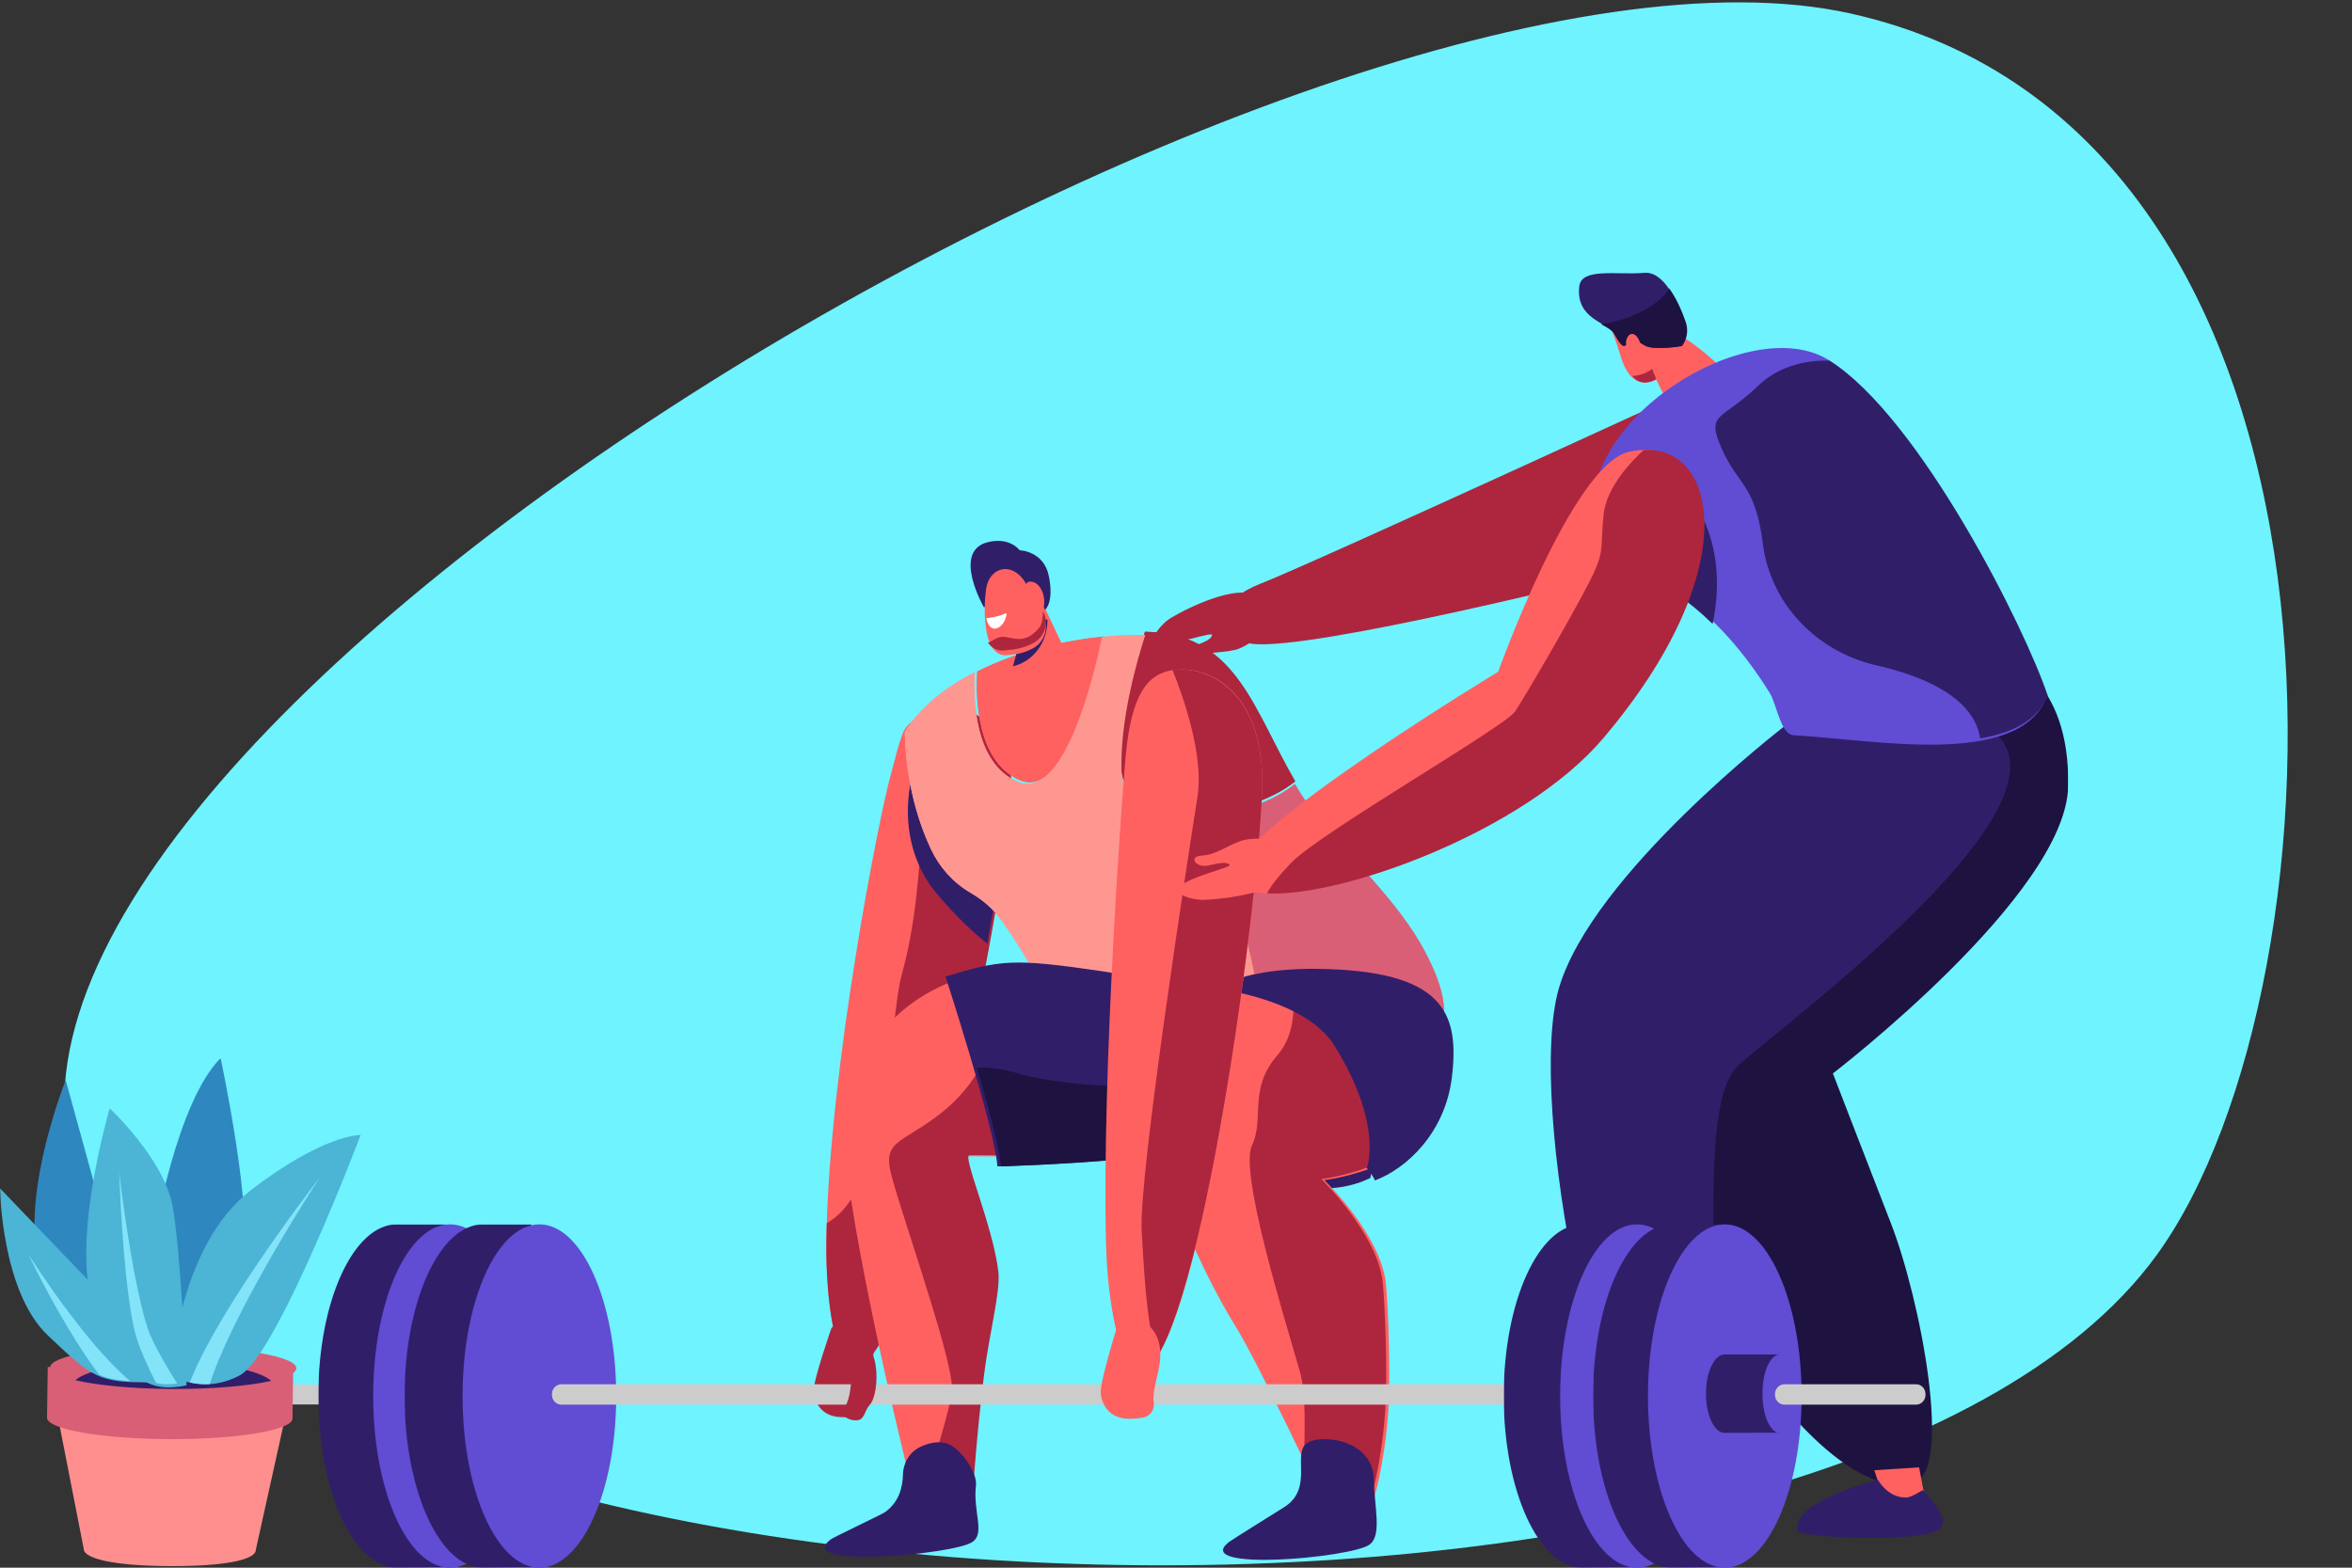 <?xml version="1.0" encoding="UTF-8"?>
<svg width="1500px" height="1000px" viewBox="0 0 1500 1000" version="1.1" xmlns="http://www.w3.org/2000/svg" xmlns:xlink="http://www.w3.org/1999/xlink">
    <rect x="0" y="0" width="1500" height="1000" fill="#333333" stroke="none"/>
    <title>Artboard@1.5x</title>
    <defs>
        <polygon id="path-1" points="0 0 268 0 268 528 0 528"></polygon>
        <polygon id="path-3" points="0 0 96 0 96 13 0 13"></polygon>
        <polygon id="path-5" points="0 0 81 0 81 219 0 219"></polygon>
        <polygon id="path-7" points="0 0 81 0 81 219 0 219"></polygon>
        <polygon id="path-9" points="0 0 81 0 81 219 0 219"></polygon>
        <polygon id="path-11" points="0 0 81 0 81 219 0 219"></polygon>
        <polygon id="path-13" points="0 0 59 0 59 167 0 167"></polygon>
        <polygon id="path-15" points="0 0 108 0 108 124 0 124"></polygon>
    </defs>
    <g id="Artboard" stroke="none" stroke-width="1" fill="none" fill-rule="evenodd">
        <path d="M54.087,762.752 C192.446,1053.626 1167.939,1085.786 1375.401,800.636 C1500.717,628.394 1521.106,84.369 1180.142,8.594 C839.177,-67.182 -79.023,482.922 54.087,762.752" id="Fill-1" fill="#6EF3FF"></path>
        <g id="Group-137" transform="translate(181, 174)">
            <g id="Group-3" transform="translate(870, 245)">
                <mask id="mask-2" fill="white">
                    <use xlink:href="#path-1"></use>
                </mask>
                <g id="Clip-2"></g>
                <path d="M226.956,0 C226.956,0 269.378,13.532 267.966,82.65 C266.556,151.768 117.941,265.712 117.941,265.712 C117.941,265.712 137.029,315.327 154.798,360.952 C173.947,410.12 195.01,520.319 169.049,526.981 C108.596,542.497 0,377.46 0,263.49 C0,174.337 95.298,38.923 95.298,38.923 L226.956,0 Z" id="Fill-1" fill="#1E1240" mask="url(#mask-2)"></path>
            </g>
            <path d="M924,62 C924,62 657.314,184.871 623.257,198.169 C596.309,208.694 595.23,223.716 612.513,235.198 C629.797,246.679 820.496,199.947 861.295,189.416 C902.095,178.884 924,62 924,62" id="Fill-4" fill="#AD263D"></path>
            <path d="M1003.225,787.21 C1005.787,779.618 1017.058,772.004 1017.058,772.004 L1014.325,763.832 L1042.927,762 L1046,778.451 C1046,778.451 1042.86,785.396 1033.148,790.175 C1020.563,796.367 1000.665,794.801 1003.225,787.21" id="Fill-6" fill="#FF6161"></path>
            <path d="M965.381,802.886 C959.831,783.966 1016.728,770 1016.728,770 C1016.728,770 1022.508,781.262 1034.556,781.262 C1037.943,781.262 1045.027,776.567 1045.027,776.567 C1045.027,776.567 1062.462,793.003 1056.908,800.456 C1049.071,810.972 966.444,806.509 965.381,802.886" id="Fill-8" fill="#311E69"></path>
            <path d="M852.225,787.21 C854.787,779.618 866.058,772.004 866.058,772.004 L863.325,763.832 L891.927,762 L895,778.451 C895,778.451 891.86,785.396 882.148,790.175 C869.565,796.367 849.665,794.801 852.225,787.21" id="Fill-10" fill="#FF6161"></path>
            <path d="M815.381,802.886 C809.831,783.966 866.728,770 866.728,770 C866.728,770 872.508,781.262 884.556,781.262 C887.943,781.262 895.027,776.567 895.027,776.567 C895.027,776.567 912.462,793.003 906.908,800.456 C899.071,810.972 816.444,806.509 815.381,802.886" id="Fill-12" fill="#311E69"></path>
            <path d="M957.16,289.177 C957.16,289.177 834.296,383.58 813.15,456.567 C792.003,529.558 839.978,772 884.386,772 C939.13,772 889.515,539.075 927.944,505.212 C959.962,477.003 1127.638,352.687 1097.361,300.665 C1085.457,280.213 1041.965,279.156 957.16,289.177" id="Fill-14" fill="#311E69"></path>
            <path d="M845,31.642 C845,31.642 849.159,41.711 852.219,52.115 C855.276,62.522 859.925,69.917 867.911,69.999 C881.668,70.139 893.632,51.411 885.183,39.536 C876.734,27.66 845,31.642 845,31.642" id="Fill-16" fill="#FF6161"></path>
            <path d="M884.181,39 C881.461,45.408 880.233,53.526 875.413,58.819 C870.498,64.214 864.234,65.587 860,65.834 C862.134,68.445 864.709,69.963 867.863,69.999 C879.876,70.143 890.332,51.637 884.181,39" id="Fill-18" fill="#AD263D"></path>
            <path d="M925,68.584 C925,68.584 890.984,32.534 874.492,35.134 C857.997,37.737 883.172,90.852 890.982,89.99 C898.79,89.129 925,68.584 925,68.584" id="Fill-20" fill="#FF6161"></path>
            <path d="M890.805,46.755 L890.805,46.755 C894.039,42.162 894.852,36.392 893.087,31.099 C889.068,19.054 880.428,-1.033 867.742,0.041 C849.688,1.569 827.587,-3.416 826.195,8.691 C823.76,29.895 844.837,31.834 848.555,38.534 C852.271,45.231 854.1,48.029 856.154,45.966 C858.209,43.904 861.965,42.146 867.352,46.059 C872.742,49.975 890.805,46.755 890.805,46.755" id="Fill-22" fill="#311E69"></path>
            <path d="M863.319,26.024 C854.052,30.349 845.012,32.073 840,32.744 C843.671,34.772 846.913,36.452 848.185,38.649 C852.013,45.265 853.894,48.029 856.011,45.99 C858.127,43.954 861.999,42.215 867.549,46.083 C873.101,49.951 891.71,46.77 891.71,46.77 C895.042,42.233 895.878,36.533 894.059,31.304 C891.865,24.994 888.318,16.474 883.535,10 C880.908,15.26 872.748,21.62 863.319,26.024" id="Fill-24" fill="#1E1240"></path>
            <path d="M857.861,50 C857.861,50 854.296,45.545 857.034,40.945 C859.773,36.343 865.076,40.22 865.902,49.277 C866.729,58.335 862.161,57.905 857.861,50" id="Fill-26" fill="#FF6161"></path>
            <path d="M962.701,294.977 C954.711,294.516 951.908,274.82 947.667,268.009 C895.044,183.527 844.329,193.286 836.659,162.899 C819.869,96.371 934.855,23.409 985.84,56.035 C1043.156,92.713 1110.077,228.646 1124,271.462 C1105.419,315.675 1015.122,297.992 962.701,294.977" id="Fill-28" fill="#614CD4"></path>
            <path d="M387.013,320.632 C380.178,344.16 347.726,507.576 346.043,616.089 C345.375,659.183 352.622,692.743 360.591,697.085 C398.745,717.868 464.405,378.381 463.998,325.846 C463.643,279.875 412.519,269.362 396.588,290.337 C393.155,294.858 388.899,314.141 387.013,320.632" id="Fill-30" fill="#FF6161"></path>
            <path d="M463.998,327.331 C463.751,295.4 441.749,274.568 421.036,276.077 C416.556,292.337 408.555,324.025 407.271,346.918 C405.474,378.984 403.287,414.978 394.122,447.572 C385.986,476.505 387.187,583.201 346.285,606.263 C346.179,609.695 346.095,613.083 346.043,616.417 C345.375,659.336 352.622,692.764 360.589,697.088 C398.745,717.787 464.405,379.658 463.998,327.331" id="Fill-32" fill="#AD263D"></path>
            <path d="M452.789,336.844 L401.075,320 C401.075,320 387.514,362.385 417.349,397.16 C429.885,411.777 440.546,421.558 448.706,428 C454.473,396.488 458.795,368.665 461,349.136 L452.789,336.844 Z" id="Fill-34" fill="#311E69"></path>
            <path d="M534.098,315.687 C535.669,356.107 612.817,350.498 645,324.389 C618.759,279.445 607.869,231.937 553.307,229.145 C551.999,229.08 550.63,229.033 549.229,229 C543.927,245.207 532.843,283.347 534.098,315.687" id="Fill-36" fill="#AD263D"></path>
            <path d="M469.415,323.663 C499.447,336.496 518.635,253.232 523,232 C497.835,234.611 467.798,241.427 442.277,254.333 C441.329,269.238 441.24,311.623 469.415,323.663" id="Fill-38" fill="#FF6161"></path>
            <path d="M727.083,432.676 C705.683,393.328 665.902,363.289 645.341,327.811 C645.267,327.683 645.199,327.558 645.128,327.432 C612.959,353.811 535.847,359.479 534.276,318.64 C533.021,285.96 544.1,247.424 549.4,231.049 C541.412,230.857 532.015,231.226 521.812,232.288 C517.426,253.685 498.145,337.604 467.968,324.668 C439.657,312.536 439.747,269.816 440.7,254.797 C422.298,264.129 406.236,276.622 396,292.986 C396.426,311.542 399.642,339.716 412.692,367.584 C418.113,379.166 426.831,388.961 437.862,395.416 C445.138,399.676 452.094,405.164 457.917,413.371 C487.661,455.296 492.13,479.049 492.13,479.049 C492.13,479.049 626.996,532.333 656.164,522.875 C705.091,507.007 767.321,506.658 727.083,432.676" id="Fill-40" fill="#FF9791"></path>
            <path d="M534.098,315.687 C535.669,356.107 612.817,350.498 645,324.389 C618.759,279.445 607.869,231.937 553.307,229.145 C551.999,229.08 550.63,229.033 549.229,229 C543.927,245.207 532.843,283.347 534.098,315.687" id="Fill-42" fill="#AD263D"></path>
            <path d="M469.415,323.663 C499.447,336.496 518.635,253.232 523,232 C497.835,234.611 467.798,241.427 442.277,254.333 C441.329,269.238 441.24,311.623 469.415,323.663" id="Fill-44" fill="#FF6161"></path>
            <path d="M727.083,432.676 C705.683,393.328 665.902,363.289 645.341,327.811 C645.267,327.683 645.199,327.558 645.128,327.432 C612.959,353.811 535.847,359.479 534.276,318.64 C533.021,285.96 544.1,247.424 549.4,231.049 C541.412,230.857 532.015,231.226 521.812,232.288 C517.426,253.685 498.145,337.604 467.968,324.668 C439.657,312.536 439.747,269.816 440.7,254.797 C422.298,264.129 406.236,276.622 396,292.986 C396.426,311.542 399.642,339.716 412.692,367.584 C418.113,379.166 426.831,388.961 437.862,395.416 C445.138,399.676 452.094,405.164 457.917,413.371 C487.661,455.296 492.13,479.049 492.13,479.049 C492.13,479.049 626.996,532.333 656.164,522.875 C705.091,507.007 767.321,506.658 727.083,432.676" id="Fill-46" fill="#FF9791"></path>
            <path d="M349.238,673.221 C349.238,673.221 337.871,705.849 338.001,712.737 C338.135,719.624 342.106,729.433 355.128,729.953 C358.77,730.1 361.684,729.886 363.99,729.501 C368.25,728.79 371.237,724.792 370.699,720.407 C369.987,714.614 372.962,706.99 374.909,698.356 C381.092,670.933 359.437,660.857 349.238,673.221" id="Fill-48" fill="#AD263D"></path>
            <path d="M692.934,577.378 C692.934,577.378 665.755,592.277 638.201,577.378 C610.645,562.477 669.821,487.214 687.439,505.987 C705.056,524.762 692.934,577.378 692.934,577.378" id="Fill-50" fill="#311E69"></path>
            <path d="M530.983,454.096 C530.983,454.096 655.627,474.555 649.802,522.258 C644.854,562.778 485.618,564.08 435.373,563.534 C430.383,563.48 450.214,607.917 453.843,637.604 C455.367,650.08 448.058,676.405 444.62,703.672 C439.429,744.825 436.782,788 436.782,788 L401.74,779.905 C401.74,779.905 365.213,635.233 357.45,558.534 C351.023,495.024 413.593,415.633 530.983,454.096" id="Fill-52" fill="#FF6161"></path>
            <path d="M437.334,562.779 C475.278,563.194 575.704,562.535 624,544.395 L619.047,480.435 C616.851,479.249 614.589,478.105 612.28,477 L443.626,507.534 C443.626,507.534 436.088,523.859 415.06,539.164 C394.033,554.469 383.707,554.469 386.429,570.93 C389.15,587.388 426.05,689.573 426.05,710.901 C426.05,724.002 414.392,753.889 409.159,781.107 L438.737,788 C438.737,788 441.369,744.68 446.531,703.388 C449.95,676.03 457.218,649.616 455.7,637.098 C452.092,607.309 432.374,562.725 437.334,562.779" id="Fill-54" fill="#AD263D"></path>
            <path d="M422,448.9 C422,448.9 453.611,546.438 455.094,570 C455.094,570 606.941,566.053 623.406,545.011 C639.869,523.972 613.414,459.005 522.427,445.611 C464.098,437.027 457.357,438.423 422,448.9" id="Fill-56" fill="#311E69"></path>
            <path d="M483.555,210 L501.98,248.948 C502.84,254.884 475.19,276.039 465.389,269.891 C462.519,268.093 462.456,262.287 464.032,255.736 L473.822,219.88 L483.555,210 Z" id="Fill-58" fill="#FF6161"></path>
            <path d="M471.853,226.388 C478.251,224.163 486.964,221 486.964,221 C486.964,221 487.92,232.054 479.916,241.708 C475.678,246.819 470.311,249.78 465,251 L471.853,226.388 Z" id="Fill-60" fill="#311E69"></path>
            <path d="M655.904,521.873 C704.982,505.972 767.407,505.621 727.042,431.476 C705.576,392.043 665.673,361.938 645.05,326.38 C644.974,326.254 644.905,326.126 644.834,326 C627.841,339.924 598.345,348.085 574,346.716 C589.475,370.201 607.069,400.363 613.861,424.945 C620.508,449.014 626.038,488.299 629.889,521.343 C641.223,523.218 650.424,523.648 655.904,521.873" id="Fill-62" fill="#D95F76"></path>
            <path d="M446.434,213.246 C446.434,213.246 425.944,177.725 448.838,171.88 C463.058,168.251 469.303,177.019 469.303,177.019 C469.303,177.019 484.588,177.326 487.895,193.4 C491.375,210.329 485.523,215 485.523,215 L483.833,211.573 L446.434,213.246 Z" id="Fill-64" fill="#311E69"></path>
            <path d="M469.476,510.984 C457.633,507.538 448.726,506.621 442,507.131 C449.473,532.563 456.614,559.162 457.301,570 C457.301,570 608.97,566.081 625.415,545.189 C631.17,537.88 631.668,525.226 625.996,511.295 C574.645,523.144 501.658,520.347 469.476,510.984" id="Fill-66" fill="#1E1240"></path>
            <path d="M472.731,197.247 L484.582,219.019 C487.948,226.52 485.125,235.532 478.181,239.323 C472.633,242.351 468.819,243.224 461.093,243.955 C454.656,244.566 450.157,238.875 448.412,230.108 C446.148,218.736 447.093,207.572 447.914,201.632 C449.782,188.085 464.032,183.659 472.731,197.247" id="Fill-68" fill="#FF6161"></path>
            <path d="M473.975,208.71 C473.98,207.046 473.721,205.402 473.362,203.773 C472.682,200.68 472.415,195.929 477.707,197.216 C485.405,199.09 488.101,215.766 480.393,218.64 C474.668,220.773 473.958,212.905 473.975,208.71" id="Fill-70" fill="#FF6161"></path>
            <path d="M461,217 C461,217 455.861,219.627 448,220.349 C448,220.349 448.852,225.664 452.246,226.813 C455.643,227.963 460.454,223.695 461,217" id="Fill-72" fill="#FFFFFF"></path>
            <path d="M455.188,232.843 C462.434,229.81 470.616,239.757 481.764,226.433 C483.841,223.949 484.133,218.948 484.192,216 L484.471,216.466 C488.101,223.833 485.056,232.684 477.575,236.407 C471.593,239.381 467.485,240.236 459.156,240.957 C454.926,241.321 451.477,239.377 449,235.855 C450.394,235.786 452.976,233.771 455.188,232.843" id="Fill-74" fill="#AD263D"></path>
            <path d="M657.998,444.084 C699.654,445.291 734.048,478.089 735.921,519.812 C735.954,520.55 735.977,521.298 735.991,522.048 C736.914,570.136 663.565,578.765 663.565,578.765 C663.565,578.765 700.171,614.083 702.933,645.523 C704.154,659.379 706.189,703.153 704.166,729.038 C701.595,761.888 695.185,781.893 695.185,781.893 L664.97,788 C664.97,788 622.424,696.886 606.975,672.032 C584.987,636.66 563.345,584.221 556.535,556.571 C542.941,501.39 566.856,441.444 657.998,444.084" id="Fill-76" fill="#FF6161"></path>
            <path d="M663.085,788 L693.251,781.874 C693.251,781.874 699.65,761.806 702.217,728.85 C704.237,702.887 702.205,658.975 700.987,645.074 C698.229,613.535 661.682,578.106 661.682,578.106 C661.682,578.106 734.913,569.452 733.991,521.214 C733.977,520.459 733.951,519.711 733.921,518.968 C732.054,477.117 709.759,456.19 668.173,454.979 C668.121,454.977 642.508,449.418 643.39,456.942 C644.912,469.944 644.22,486.938 633.832,498.893 C614.753,520.851 625.656,539.518 617.477,556.536 C609.304,573.549 637.217,663.385 648.064,701.086 C651.875,714.334 651.25,737.03 650.491,761.253 C657.897,776.838 663.085,788 663.085,788" id="Fill-78" fill="#AD263D"></path>
            <path d="M744.953,513.111 C749.869,472.163 740.09,444.89 658.444,444.014 C631.25,443.723 610.043,447.845 594,456.276 C615.007,459.665 654.92,468.518 670.188,493.227 C701.506,543.91 690.695,571.034 690.695,571.034 C690.695,571.034 695.428,577.026 695.826,579 C715.987,571.489 740.684,548.668 744.953,513.111" id="Fill-80" fill="#311E69"></path>
            <path d="M911.217,224 C921.985,172.768 898.033,145 898.033,145 L870,193.423 C881.889,200.2 896.026,209.103 911.217,224" id="Fill-82" fill="#311E69"></path>
            <path d="M556.791,235.931 C566.398,238.492 592.256,228.64 591.98,231.044 C591.678,233.689 587.627,235.475 580.296,238.091 C572.964,240.71 572.692,250.276 580.495,245.845 C588.297,241.414 596.429,242.835 606.626,240.588 C612.312,239.335 630.189,229.425 627.778,217.135 C626.763,211.964 621.783,207.288 619.022,205.729 C607.44,199.183 577.869,212.817 565.784,220.148 C558.558,224.531 551.628,234.553 556.791,235.931" id="Fill-84" fill="#AD263D"></path>
            <path d="M422.526,746.644 C416.676,745.051 410.741,746.63 405.81,749.01 C399.076,752.264 395.004,759.172 394.871,766.601 C394.738,774.013 392.618,784.156 383.318,790.644 C381.219,792.107 350.728,806.487 348.724,808.009 C324.332,826.535 427.305,817.813 439.212,809.57 C447.407,803.897 439.451,790.444 441.419,773.531 C442.42,764.943 430.931,748.933 422.526,746.644" id="Fill-86" fill="#311E69"></path>
            <path d="M653.787,745.805 C641.678,751.568 657.755,774.733 638.159,787.294 C636.001,788.68 604.675,808.131 602.691,809.691 C578.514,828.752 680.575,819.779 692.379,811.3 C700.502,805.464 695.51,787.538 695.195,770.029 C694.744,744.873 663.979,740.955 653.787,745.805" id="Fill-88" fill="#311E69"></path>
            <g id="Group-92" transform="translate(0, 709)">
                <mask id="mask-4" fill="white">
                    <use xlink:href="#path-3"></use>
                </mask>
                <g id="Clip-91"></g>
                <path d="M90.018,13 L5.981,13 C2.68,13 -0.001,10.191 -0.001,6.726 L-0.001,6.274 C-0.001,2.809 2.68,0 5.981,0 L90.018,0 C93.322,0 96,2.809 96,6.274 L96,6.726 C96,10.191 93.322,13 90.018,13" id="Fill-90" fill="#CCCCCC" mask="url(#mask-4)"></path>
            </g>
            <g id="Group-95" transform="translate(22, 607)">
                <mask id="mask-6" fill="white">
                    <use xlink:href="#path-5"></use>
                </mask>
                <g id="Clip-94"></g>
                <path d="M50.049,0 C22.407,0 0,49.026 0,109.5 C0,169.977 22.407,219 50.049,219 C51.712,219 81,218.466 81,218.466 L81,0 L50.049,0 Z" id="Fill-93" fill="#311E69" mask="url(#mask-6)"></path>
            </g>
            <path d="M155,716.5 C155,776.976 133.062,826 106,826 C78.938,826 57,776.976 57,716.5 C57,656.026 78.938,607 106,607 C133.062,607 155,656.026 155,716.5" id="Fill-96" fill="#614CD4"></path>
            <g id="Group-100" transform="translate(77, 607)">
                <mask id="mask-8" fill="white">
                    <use xlink:href="#path-7"></use>
                </mask>
                <g id="Clip-99"></g>
                <path d="M50.05,0 C22.407,0 0,49.026 0,109.5 C0,169.977 22.407,219 50.05,219 C51.713,219 81,218.466 81,218.466 L81,0 L50.05,0 Z" id="Fill-98" fill="#311E69" mask="url(#mask-8)"></path>
            </g>
            <path d="M212,716.5 C212,776.976 190.062,826 163,826 C135.938,826 114,776.976 114,716.5 C114,656.026 135.938,607 163,607 C190.062,607 212,656.026 212,716.5" id="Fill-101" fill="#614CD4"></path>
            <path d="M848,722 L177.016,722 C173.696,722 171,719.191 171,715.726 L171,715.274 C171,711.809 173.696,709 177.016,709 L848,709 L848,722 Z" id="Fill-103" fill="#CCCCCC"></path>
            <g id="Group-107" transform="translate(778, 607)">
                <mask id="mask-10" fill="white">
                    <use xlink:href="#path-9"></use>
                </mask>
                <g id="Clip-106"></g>
                <path d="M50.048,0 C22.407,0 0,49.026 0,109.5 C0,169.977 22.407,219 50.048,219 C51.711,219 81,218.466 81,218.466 L81,0 L50.048,0 Z" id="Fill-105" fill="#311E69" mask="url(#mask-10)"></path>
            </g>
            <path d="M912,716.5 C912,776.976 890.062,826 863,826 C835.938,826 814,776.976 814,716.5 C814,656.026 835.938,607 863,607 C890.062,607 912,656.026 912,716.5" id="Fill-108" fill="#614CD4"></path>
            <g id="Group-112" transform="translate(835, 607)">
                <mask id="mask-12" fill="white">
                    <use xlink:href="#path-11"></use>
                </mask>
                <g id="Clip-111"></g>
                <path d="M50.049,0 C22.407,0 0,49.026 0,109.5 C0,169.977 22.407,219 50.049,219 C51.712,219 81,218.466 81,218.466 L81,0 L50.049,0 Z" id="Fill-110" fill="#311E69" mask="url(#mask-12)"></path>
            </g>
            <path d="M968,716.5 C968,776.976 946.062,826 919,826 C891.938,826 870,776.976 870,716.5 C870,656.026 891.938,607 919,607 C946.062,607 968,656.026 968,716.5" id="Fill-113" fill="#614CD4"></path>
            <path d="M918.871,690 C912.313,690 907,701.191 907,714.999 C907,728.806 912.313,740 918.871,740 C919.264,740 954,739.877 954,739.877 L954,690 L918.871,690 Z" id="Fill-115" fill="#311E69"></path>
            <path d="M965,714.999 C965,728.806 960.074,740 954,740 C947.926,740 943,728.806 943,714.999 C943,701.191 947.926,690 954,690 C960.074,690 965,701.191 965,714.999" id="Fill-117" fill="#614CD4"></path>
            <path d="M1041.018,722 L956.982,722 C953.68,722 951,719.191 951,715.726 L951,715.274 C951,711.809 953.68,709 956.982,709 L1041.018,709 C1044.322,709 1047,711.809 1047,715.274 L1047,715.726 C1047,719.191 1044.322,722 1041.018,722" id="Fill-119" fill="#CCCCCC"></path>
            <path d="M568.9,253.203 C554.896,254.682 541.871,262.339 537.374,303.769 C534.708,328.304 521.754,509.093 524.339,618.317 C525.365,661.692 534.073,695.165 542.361,699.218 C582.043,718.618 626.393,371.283 623.899,318.451 C621.404,265.618 589.332,251.047 568.9,253.203" id="Fill-121" fill="#FF6161"></path>
            <path d="M362.005,686.399 C362.005,686.399 363.913,717.478 357.175,724.016 C352.96,728.102 361.003,733.192 366.808,731.75 C370.293,730.883 370.686,725.347 373.549,722.315 C381.184,714.228 380.011,673.851 362.005,686.399" id="Fill-123" fill="#AD263D"></path>
            <path d="M857.562,114.271 C821.44,122.899 774.497,254.5 774.497,254.5 C774.497,254.5 606.076,356.305 606,383.571 C605.903,419.713 775.771,372.873 839.917,296.735 C934.351,184.638 910.422,101.641 857.562,114.271" id="Fill-125" fill="#FF6161"></path>
            <path d="M623.898,318.768 C621.362,265.679 588.775,251.038 568.014,253.204 C567.598,253.249 567.182,253.298 566.766,253.353 C574.003,271.422 586.775,308.195 582.721,334.067 C577.157,369.58 544.884,577.2 547.11,611.621 C548.575,634.286 549.747,667.363 556.743,692 C592.181,635.925 626.106,365.026 623.898,318.768" id="Fill-127" fill="#AD263D"></path>
            <path d="M530.965,673.732 C530.965,673.732 520.606,707.268 521.012,714.243 C521.415,721.22 525.861,731 539.208,731 C542.939,731 545.913,730.663 548.263,730.18 C552.591,729.289 555.491,725.112 554.77,720.694 C553.814,714.848 556.56,706.999 558.217,698.168 C563.473,670.12 540.919,660.787 530.965,673.732" id="Fill-129" fill="#FF6161"></path>
            <path d="M570.699,392.071 C577.468,385.011 604.75,379.391 603.217,377.616 C601.528,375.661 597.12,376.347 589.479,378.081 C581.842,379.815 576.429,372.313 585.451,371.782 C594.475,371.251 600.607,365.875 610.478,362.35 C615.983,360.384 636.524,358.975 641.132,370.052 C643.067,374.712 641.373,381.046 639.873,383.731 C633.586,395.006 601.103,399.541 586.876,399.989 C578.369,400.254 567.064,395.862 570.699,392.071" id="Fill-131" fill="#FF6161"></path>
            <path d="M1125,269.952 C1110.966,227.401 1043.418,92.147 985.677,56.035 C985.663,56.03 985.649,56.028 985.635,56.023 C973.616,55.733 954.843,58.008 940.132,72.179 C916.578,94.867 906.72,88.741 917.128,112.394 C927.534,136.047 938.486,134.517 943.417,173.753 C944.033,178.659 945.139,183.457 946.597,188.098 C956.508,219.607 983.266,243.019 1015.77,250.424 C1042.679,256.556 1077.804,269.722 1081.852,297 C1102.161,293.584 1118.265,285.754 1125,269.952" id="Fill-133" fill="#311E69"></path>
            <path d="M867.236,113.076 C860.4,119.285 843.34,136.467 841.631,154.7 C839.492,177.557 842.78,177.557 831.819,198.781 C820.858,220.005 791.813,270.061 785.238,279.868 C778.66,289.675 660.943,357.126 642.447,376.388 C634.8,384.348 629.796,390.604 627,395.88 C674.152,398.541 790.858,356.745 841.631,296.739 C931.652,190.348 914.592,110.182 867.236,113.076" id="Fill-135" fill="#AD263D"></path>
        </g>
        <g id="Group-27" transform="translate(0, 675)">
            <path d="M35,219 L53.42,313.056 C53.384,318.903 71.275,323.85 108.199,323.997 C145.122,324.143 163.074,319.606 163.107,313.755 L184,219.427 L35,219 Z" id="Fill-1" fill="#FF8F8F"></path>
            <path d="M30.455,197 L30,229.349 C29.955,236.738 64.966,242.848 108.195,242.997 C151.424,243.146 186.502,237.274 186.543,229.884 L187,197.536 L30.455,197 Z" id="Fill-3" fill="#D95F76"></path>
            <path d="M189,197.772 C188.955,205.225 153.777,211.147 110.422,210.997 C67.068,210.849 31.957,204.686 32,197.231 C32.043,189.775 67.223,183.855 110.578,184.003 C153.93,184.153 189.043,190.317 189,197.772" id="Fill-5" fill="#D95F76"></path>
            <path d="M48,205.438 C62.228,208.733 84.854,210.909 110.351,210.997 C135.987,211.085 158.747,209.042 173,205.815 C165.546,199.105 140.447,194.103 110.591,194.002 C80.652,193.898 55.443,198.752 48,205.438" id="Fill-7" fill="#311E69"></path>
            <g id="Group-11" transform="translate(97, 0)">
                <mask id="mask-14" fill="white">
                    <use xlink:href="#path-13"></use>
                </mask>
                <g id="Clip-10"></g>
                <path d="M1.527,112.974 C1.527,112.974 15.782,27.654 43.694,-0 C43.694,-0 62.106,86.186 58.542,119.88 C54.979,153.573 45.476,172.991 20.532,165.34 C-4.413,157.691 -0.519,123.752 1.527,112.974" id="Fill-9" fill="#2E88BF" mask="url(#mask-14)"></path>
            </g>
            <path d="M109,202.29 C109,202.29 113.09,120.203 160.029,84.163 C206.974,48.123 230,49.002 230,49.002 C230,49.002 176.858,189.445 152.944,202.29 C129.03,215.137 109,202.29 109,202.29" id="Fill-12" fill="#4CB4D4"></path>
            <path d="M69.863,115.53 C69.863,115.53 45.887,28.569 41.889,14 C41.889,14 0.597,117.294 37.006,153.935 C73.415,190.574 72.559,125.311 69.863,115.53" id="Fill-14" fill="#2E88BF"></path>
            <path d="M119,208.621 C119,208.621 115.562,125.664 110.19,95.032 C104.819,64.4 69.956,32 69.956,32 C69.956,32 43.366,122.721 61.094,161.01 C78.822,199.302 90.639,214.995 119,208.621" id="Fill-16" fill="#4CB4D4"></path>
            <g id="Group-20" transform="translate(0, 83)">
                <mask id="mask-16" fill="white">
                    <use xlink:href="#path-15"></use>
                </mask>
                <g id="Clip-19"></g>
                <path d="M86.644,90.299 L-0.001,0 C-0.001,0 0.817,65.671 30.48,93.817 C60.143,121.964 62.666,123.302 95.418,123.99 C128.164,124.677 86.644,90.299 86.644,90.299" id="Fill-18" fill="#4CB4D4" mask="url(#mask-16)"></path>
            </g>
            <path d="M204,76 C186.117,99.323 169.005,123.254 153.028,148.032 C145.075,160.448 137.416,173.085 130.503,186.284 C127.075,192.905 123.82,199.655 121.016,206.759 C121.009,206.775 121.007,206.791 121,206.807 C124.632,207.655 128.956,208.188 133.78,207.938 C135.654,202.179 137.818,196.424 140.211,190.721 C145.84,177.461 152.354,164.419 159.206,151.544 C172.994,125.818 188.077,100.646 204,76" id="Fill-21" fill="#82E3F9"></path>
            <path d="M105.518,195.212 C102.002,189.122 98.585,182.94 95.864,176.727 C93.357,170.679 91.564,163.713 89.94,156.92 C86.676,143.221 84.218,129.22 81.95,115.212 C79.702,101.193 77.728,87.113 76,73 C76.54,87.205 77.321,101.41 78.39,115.611 C79.484,129.813 80.757,144.007 82.901,158.221 C84.011,165.368 85.135,172.375 87.458,179.737 C89.88,186.819 92.86,193.427 95.947,199.99 C97.121,202.451 98.396,204.839 99.607,207.274 C103.64,208.129 108.057,208.228 113,207.576 C110.449,203.473 107.933,199.36 105.518,195.212" id="Fill-23" fill="#82E3F9"></path>
            <path d="M70.834,194.417 C64.219,187.542 57.963,180.159 51.941,172.565 C39.865,157.39 28.601,141.419 18,125 C26.565,142.597 35.863,159.876 46.194,176.659 C51.348,185.059 56.786,193.325 62.797,201.312 C62.945,201.507 63.099,201.7 63.25,201.895 C68.873,204.433 74.793,205.485 83,206 C78.815,202.422 74.753,198.481 70.834,194.417" id="Fill-25" fill="#82E3F9"></path>
        </g>
    </g>
</svg>
